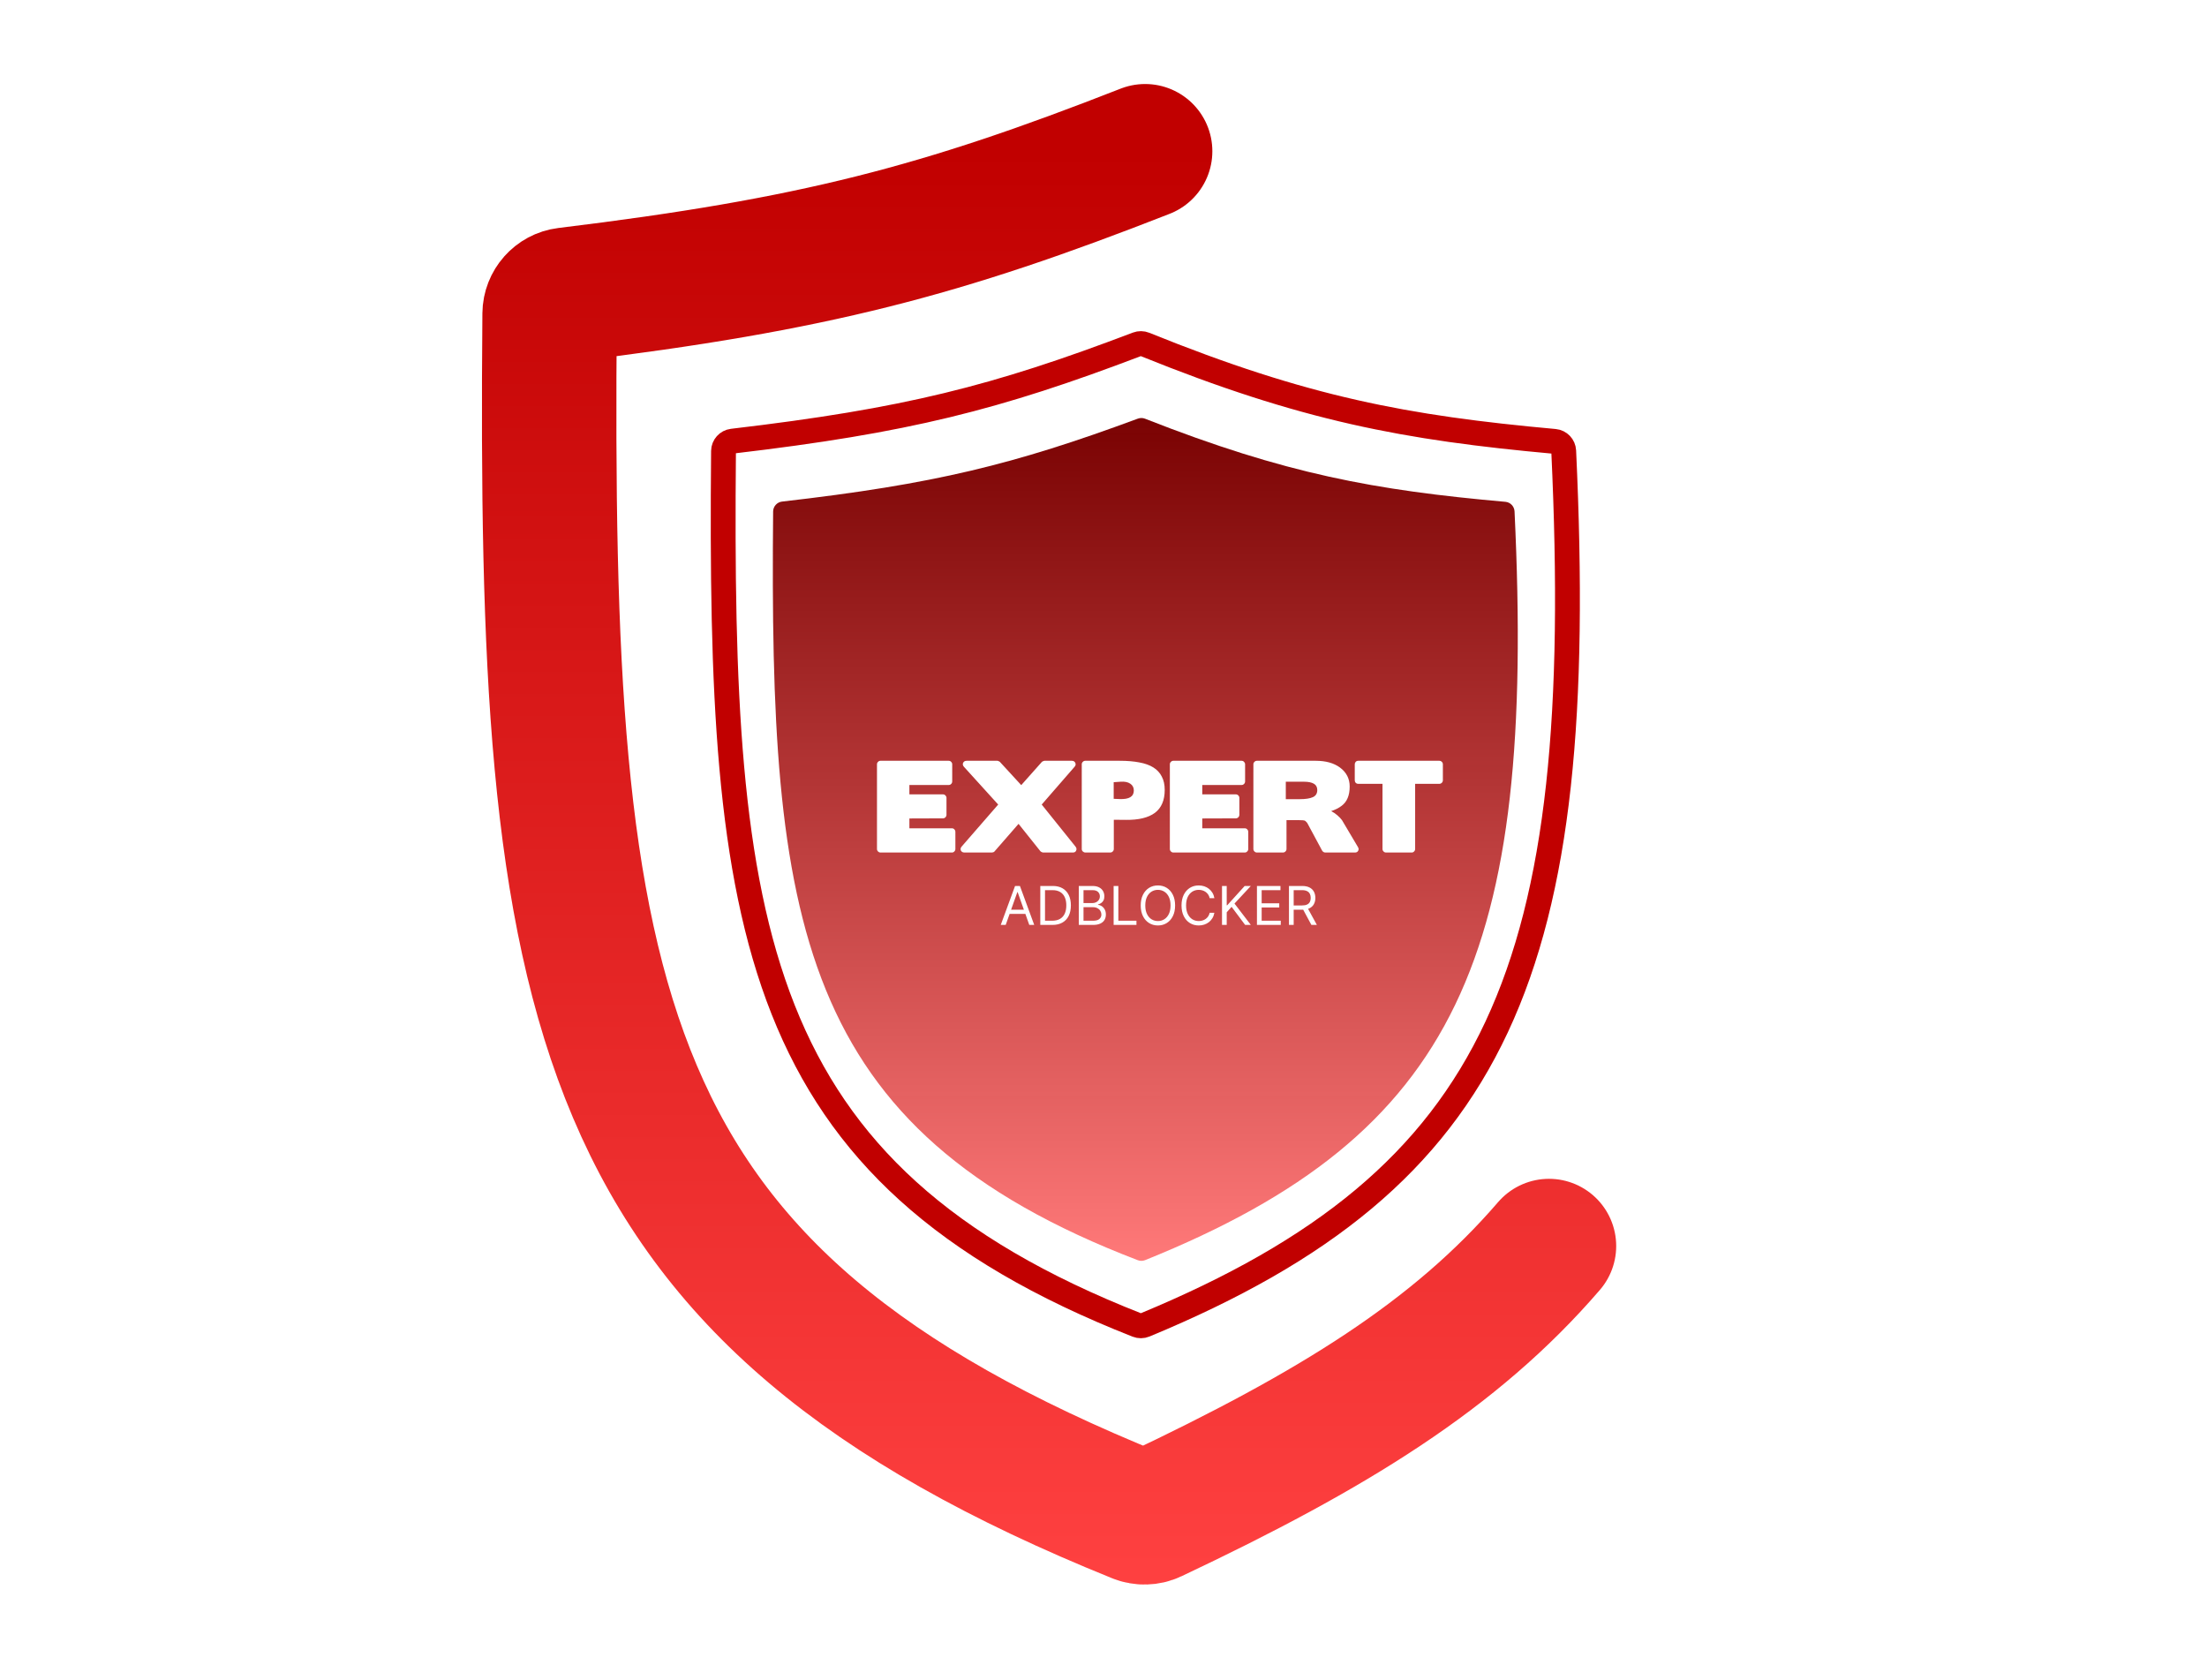 <svg width="725" height="552" viewBox="0 0 725 552" fill="none" xmlns="http://www.w3.org/2000/svg">
<g filter="url(#filter0_d_286_2103)">
<path d="M513.678 148.138C521.633 318.227 492.864 386.906 376.032 435.275C375.257 435.596 374.344 435.602 373.564 435.295C246.042 385.136 236.285 304.899 237.674 148.169C237.689 146.523 238.949 145.108 240.584 144.916C297.742 138.194 327.199 130.72 373.591 113.071C374.364 112.776 375.243 112.787 376.009 113.097C428.607 134.381 461.86 140.55 510.696 144.996C512.32 145.144 513.602 146.509 513.678 148.138Z" stroke="#C10000" stroke-width="8.157" stroke-linejoin="round"/>
<path d="M497.528 167.982C504.477 313.6 479.065 372.479 376.171 413.949C375.413 414.254 374.525 414.26 373.762 413.968C261.47 370.963 252.768 302.203 253.971 168.019C253.986 166.37 255.249 164.955 256.888 164.767C307.049 159.014 333.013 152.601 373.789 137.519C374.545 137.239 375.399 137.249 376.149 137.544C422.373 155.727 451.669 161.036 494.541 164.846C496.166 164.991 497.451 166.353 497.528 167.982Z" fill="url(#paint0_linear_286_2103)"/>
<path d="M376.176 49.68C309.372 75.857 267.429 86.928 186.096 96.811C182.967 97.191 180.574 99.908 180.548 103.059C178.634 330.929 192.804 424.878 373.602 497.973C375.21 498.623 377.08 498.584 378.649 497.844C437.908 469.858 478.051 445.075 508.84 409.314" stroke="url(#paint1_linear_286_2103)" stroke-width="44.16" stroke-linecap="round" stroke-linejoin="round"/>
<path d="M312.689 280.048H289.241C288.934 280.048 288.665 279.933 288.434 279.702C288.203 279.471 288.088 279.202 288.088 278.895V251.065C288.088 250.758 288.203 250.489 288.434 250.258C288.665 250.027 288.934 249.912 289.241 249.912H311.651C311.959 249.912 312.228 250.027 312.458 250.258C312.689 250.489 312.804 250.758 312.804 251.065V256.677C312.804 257.01 312.689 257.292 312.458 257.523C312.228 257.754 311.959 257.869 311.651 257.869H298.736V260.944H309.768C310.075 260.944 310.344 261.059 310.575 261.29C310.805 261.521 310.921 261.79 310.921 262.097V267.632C310.921 267.965 310.805 268.247 310.575 268.478C310.344 268.709 310.075 268.824 309.768 268.824L298.736 268.862V272.091H312.689C313.022 272.091 313.291 272.207 313.496 272.437C313.727 272.668 313.842 272.95 313.842 273.283V278.895C313.842 279.202 313.727 279.471 313.496 279.702C313.291 279.933 313.022 280.048 312.689 280.048ZM343.127 249.912H352.083C352.647 249.912 353.032 250.143 353.237 250.604C353.442 251.04 353.365 251.462 353.006 251.872L342.205 264.288L353.352 278.165C353.659 278.575 353.711 278.997 353.506 279.433C353.326 279.843 352.968 280.048 352.429 280.048H342.704C342.576 280.048 342.397 279.997 342.166 279.894C341.961 279.792 341.82 279.689 341.743 279.587L334.594 270.631L326.752 279.625C326.701 279.728 326.573 279.83 326.368 279.933C326.163 280.01 325.996 280.048 325.868 280.048H316.797C316.515 280.048 316.271 279.984 316.066 279.856C315.887 279.728 315.746 279.574 315.644 279.395C315.567 279.19 315.541 278.985 315.567 278.78C315.592 278.549 315.695 278.331 315.874 278.126L327.906 264.288L316.643 251.872C316.464 251.667 316.348 251.45 316.297 251.219C316.271 250.988 316.297 250.783 316.374 250.604C316.476 250.399 316.617 250.232 316.797 250.104C317.002 249.976 317.245 249.912 317.527 249.912H327.636C327.765 249.912 327.918 249.963 328.098 250.066C328.303 250.143 328.431 250.22 328.482 250.296L335.478 257.907L342.243 250.296C342.294 250.22 342.423 250.143 342.628 250.066C342.833 249.963 342.999 249.912 343.127 249.912ZM369.847 269.324L365.888 269.285V278.895C365.888 279.202 365.773 279.471 365.542 279.702C365.311 279.933 365.03 280.048 364.696 280.048H356.547C356.24 280.048 355.958 279.933 355.702 279.702C355.471 279.471 355.356 279.202 355.356 278.895V251.065C355.356 250.758 355.471 250.489 355.702 250.258C355.932 250.027 356.202 249.912 356.509 249.912H367.848C370.283 249.912 372.423 250.091 374.268 250.45C376.113 250.783 377.65 251.334 378.88 252.103C380.11 252.872 381.033 253.871 381.648 255.101C382.289 256.306 382.609 257.766 382.609 259.483C382.609 262.892 381.533 265.403 379.38 267.017C377.227 268.606 374.05 269.375 369.847 269.324ZM368.079 256.793L365.85 256.946V262.405L367.81 262.482C370.911 262.61 372.461 261.674 372.461 259.676C372.461 258.702 372.077 257.959 371.308 257.446C370.539 256.908 369.463 256.69 368.079 256.793ZM408.898 280.048H385.451C385.143 280.048 384.874 279.933 384.643 279.702C384.413 279.471 384.298 279.202 384.298 278.895V251.065C384.298 250.758 384.413 250.489 384.643 250.258C384.874 250.027 385.143 249.912 385.451 249.912H407.86C408.168 249.912 408.437 250.027 408.668 250.258C408.898 250.489 409.014 250.758 409.014 251.065V256.677C409.014 257.01 408.898 257.292 408.668 257.523C408.437 257.754 408.168 257.869 407.86 257.869H394.945V260.944H405.977C406.284 260.944 406.554 261.059 406.784 261.29C407.015 261.521 407.13 261.79 407.13 262.097V267.632C407.13 267.965 407.015 268.247 406.784 268.478C406.554 268.709 406.284 268.824 405.977 268.824L394.945 268.862V272.091H408.898C409.231 272.091 409.5 272.207 409.705 272.437C409.936 272.668 410.051 272.95 410.051 273.283V278.895C410.051 279.202 409.936 279.471 409.705 279.702C409.5 279.933 409.231 280.048 408.898 280.048ZM426.344 269.401H422.616V278.895C422.616 279.202 422.5 279.471 422.27 279.702C422.039 279.933 421.757 280.048 421.424 280.048H412.891C412.583 280.048 412.314 279.933 412.084 279.702C411.853 279.471 411.738 279.202 411.738 278.895V251.065C411.738 250.758 411.853 250.489 412.084 250.258C412.314 250.027 412.583 249.912 412.891 249.912H432.187C435.493 249.912 438.145 250.642 440.144 252.103C442.296 253.692 443.373 255.78 443.373 258.369C443.373 261.29 442.489 263.404 440.72 264.711C440.285 265.044 439.772 265.364 439.183 265.672C438.619 265.954 437.991 266.21 437.299 266.441C438.119 266.876 438.811 267.35 439.375 267.863C439.964 268.375 440.451 268.888 440.836 269.401L446.102 278.28C446.358 278.715 446.371 279.126 446.14 279.51C445.935 279.869 445.589 280.048 445.102 280.048H435.339C435.134 280.048 434.929 279.984 434.724 279.856C434.545 279.728 434.404 279.574 434.301 279.395L429.381 270.246L429.419 270.323C429.317 270.195 429.202 270.067 429.073 269.939C428.971 269.811 428.856 269.708 428.728 269.631C428.523 269.477 427.728 269.401 426.344 269.401ZM428.382 256.793H422.385V262.52H426.998C428.868 262.52 430.291 262.302 431.264 261.867C432.238 261.431 432.725 260.649 432.725 259.522C432.725 258.574 432.354 257.882 431.61 257.446C430.867 257.01 429.791 256.793 428.382 256.793ZM463.721 280.048H455.303C454.996 280.048 454.726 279.933 454.496 279.702C454.265 279.471 454.15 279.202 454.15 278.895V257.485H446.193C445.86 257.485 445.578 257.369 445.347 257.139C445.142 256.908 445.04 256.626 445.04 256.293V251.065C445.04 250.758 445.142 250.489 445.347 250.258C445.578 250.027 445.86 249.912 446.193 249.912H472.793C473.126 249.912 473.408 250.027 473.638 250.258C473.869 250.489 473.984 250.758 473.984 251.065V256.293C473.984 256.626 473.869 256.908 473.638 257.139C473.408 257.369 473.126 257.485 472.793 257.485H464.874V278.895C464.874 279.202 464.759 279.471 464.528 279.702C464.323 279.933 464.054 280.048 463.721 280.048Z" fill="white"/>
<path d="M330.372 303.833H328.747L333.446 291.037H335.046L339.744 303.833H338.12L334.296 293.061H334.196L330.372 303.833ZM330.972 298.834H337.52V300.209H330.972V298.834ZM345.686 303.833H341.737V291.037H345.861C347.103 291.037 348.165 291.293 349.048 291.805C349.931 292.313 350.608 293.044 351.079 293.998C351.549 294.948 351.785 296.085 351.785 297.41C351.785 298.743 351.547 299.89 351.072 300.853C350.597 301.811 349.906 302.548 348.998 303.064C348.09 303.577 346.986 303.833 345.686 303.833ZM343.287 302.458H345.586C346.644 302.458 347.521 302.254 348.217 301.846C348.912 301.438 349.431 300.857 349.773 300.103C350.114 299.349 350.285 298.451 350.285 297.41C350.285 296.377 350.116 295.487 349.779 294.742C349.441 293.992 348.937 293.417 348.267 293.017C347.596 292.613 346.761 292.411 345.761 292.411H343.287V302.458ZM354.384 303.833V291.037H358.858C359.749 291.037 360.484 291.191 361.063 291.499C361.642 291.803 362.073 292.213 362.357 292.73C362.64 293.242 362.781 293.811 362.781 294.436C362.781 294.986 362.684 295.44 362.488 295.798C362.296 296.156 362.042 296.439 361.725 296.648C361.413 296.856 361.074 297.01 360.707 297.11V297.235C361.099 297.26 361.492 297.397 361.888 297.647C362.284 297.897 362.615 298.255 362.881 298.722C363.148 299.188 363.281 299.759 363.281 300.434C363.281 301.075 363.136 301.652 362.844 302.165C362.552 302.677 362.092 303.083 361.463 303.383C360.834 303.683 360.016 303.833 359.008 303.833H354.384ZM355.933 302.458H359.008C360.02 302.458 360.738 302.263 361.163 301.871C361.592 301.475 361.807 300.996 361.807 300.434C361.807 300.001 361.696 299.601 361.476 299.234C361.255 298.864 360.94 298.568 360.532 298.347C360.124 298.122 359.641 298.01 359.082 298.01H355.933V302.458ZM355.933 296.66H358.808C359.274 296.66 359.695 296.568 360.07 296.385C360.449 296.202 360.749 295.944 360.969 295.61C361.194 295.277 361.307 294.886 361.307 294.436C361.307 293.873 361.111 293.396 360.72 293.005C360.328 292.609 359.707 292.411 358.858 292.411H355.933V296.66ZM365.827 303.833V291.037H367.377V302.458H373.325V303.833H365.827ZM386.023 297.435C386.023 298.784 385.78 299.951 385.292 300.934C384.805 301.917 384.136 302.675 383.287 303.208C382.437 303.741 381.466 304.008 380.375 304.008C379.284 304.008 378.313 303.741 377.463 303.208C376.613 302.675 375.945 301.917 375.458 300.934C374.97 299.951 374.726 298.784 374.726 297.435C374.726 296.085 374.97 294.919 375.458 293.936C375.945 292.953 376.613 292.195 377.463 291.661C378.313 291.128 379.284 290.862 380.375 290.862C381.466 290.862 382.437 291.128 383.287 291.661C384.136 292.195 384.805 292.953 385.292 293.936C385.78 294.919 386.023 296.085 386.023 297.435ZM384.524 297.435C384.524 296.327 384.338 295.392 383.968 294.629C383.601 293.867 383.103 293.29 382.474 292.899C381.849 292.507 381.15 292.311 380.375 292.311C379.6 292.311 378.898 292.507 378.269 292.899C377.644 293.29 377.147 293.867 376.776 294.629C376.409 295.392 376.226 296.327 376.226 297.435C376.226 298.543 376.409 299.478 376.776 300.24C377.147 301.003 377.644 301.579 378.269 301.971C378.898 302.363 379.6 302.558 380.375 302.558C381.15 302.558 381.849 302.363 382.474 301.971C383.103 301.579 383.601 301.003 383.968 300.24C384.338 299.478 384.524 298.543 384.524 297.435ZM398.926 295.036H397.376C397.285 294.59 397.124 294.198 396.895 293.861C396.67 293.523 396.395 293.24 396.07 293.011C395.75 292.778 395.394 292.603 395.002 292.486C394.61 292.37 394.202 292.311 393.777 292.311C393.003 292.311 392.301 292.507 391.672 292.899C391.047 293.29 390.549 293.867 390.178 294.629C389.812 295.392 389.628 296.327 389.628 297.435C389.628 298.543 389.812 299.478 390.178 300.24C390.549 301.003 391.047 301.579 391.672 301.971C392.301 302.363 393.003 302.558 393.777 302.558C394.202 302.558 394.61 302.5 395.002 302.383C395.394 302.267 395.75 302.094 396.07 301.865C396.395 301.632 396.67 301.346 396.895 301.009C397.124 300.667 397.285 300.276 397.376 299.834H398.926C398.809 300.488 398.597 301.073 398.289 301.59C397.98 302.106 397.597 302.546 397.139 302.908C396.681 303.267 396.166 303.539 395.596 303.727C395.029 303.914 394.423 304.008 393.777 304.008C392.686 304.008 391.715 303.741 390.866 303.208C390.016 302.675 389.347 301.917 388.86 300.934C388.373 299.951 388.129 298.784 388.129 297.435C388.129 296.085 388.373 294.919 388.86 293.936C389.347 292.953 390.016 292.195 390.866 291.661C391.715 291.128 392.686 290.862 393.777 290.862C394.423 290.862 395.029 290.955 395.596 291.143C396.166 291.33 396.681 291.605 397.139 291.968C397.597 292.326 397.98 292.763 398.289 293.28C398.597 293.792 398.809 294.377 398.926 295.036ZM401.43 303.833V291.037H402.979V297.385H403.129L408.878 291.037H410.902L405.529 296.81L410.902 303.833H409.028L404.579 297.885L402.979 299.684V303.833H401.43ZM412.908 303.833V291.037H420.631V292.411H414.457V296.735H420.231V298.11H414.457V302.458H420.731V303.833H412.908ZM423.424 303.833V291.037H427.747C428.747 291.037 429.568 291.207 430.209 291.549C430.851 291.886 431.325 292.351 431.634 292.942C431.942 293.534 432.096 294.207 432.096 294.961C432.096 295.714 431.942 296.383 431.634 296.966C431.325 297.549 430.853 298.008 430.215 298.341C429.578 298.67 428.764 298.834 427.772 298.834H424.273V297.435H427.722C428.405 297.435 428.955 297.335 429.372 297.135C429.793 296.935 430.097 296.652 430.284 296.285C430.476 295.914 430.572 295.473 430.572 294.961C430.572 294.448 430.476 294 430.284 293.617C430.093 293.234 429.786 292.938 429.366 292.73C428.945 292.517 428.389 292.411 427.697 292.411H424.973V303.833H423.424ZM429.447 298.085L432.596 303.833H430.796L427.697 298.085H429.447Z" fill="white"/>
</g>
<defs>
<filter id="filter0_d_286_2103" x="83" y="-4" width="560" height="560" filterUnits="userSpaceOnUse" color-interpolation-filters="sRGB">
<feFlood flood-opacity="0" result="BackgroundImageFix"/>
<feColorMatrix in="SourceAlpha" type="matrix" values="0 0 0 0 0 0 0 0 0 0 0 0 0 0 0 0 0 0 127 0" result="hardAlpha"/>
<feOffset/>
<feGaussianBlur stdDeviation="2"/>
<feComposite in2="hardAlpha" operator="out"/>
<feColorMatrix type="matrix" values="0 0 0 0 0 0 0 0 0 0 0 0 0 0 0 0 0 0 1 0"/>
<feBlend mode="normal" in2="BackgroundImageFix" result="effect1_dropShadow_286_2103"/>
<feBlend mode="normal" in="SourceGraphic" in2="effect1_dropShadow_286_2103" result="shape"/>
</filter>
<linearGradient id="paint0_linear_286_2103" x1="376.237" y1="137.08" x2="376.237" y2="414.429" gradientUnits="userSpaceOnUse">
<stop stop-color="#790000" stop-opacity="0.99"/>
<stop offset="1" stop-color="#FF7979"/>
</linearGradient>
<linearGradient id="paint1_linear_286_2103" x1="278.288" y1="49.68" x2="278.288" y2="522.805" gradientUnits="userSpaceOnUse">
<stop stop-color="#C10000"/>
<stop offset="1" stop-color="#FF4141"/>
</linearGradient>
</defs>
</svg>



